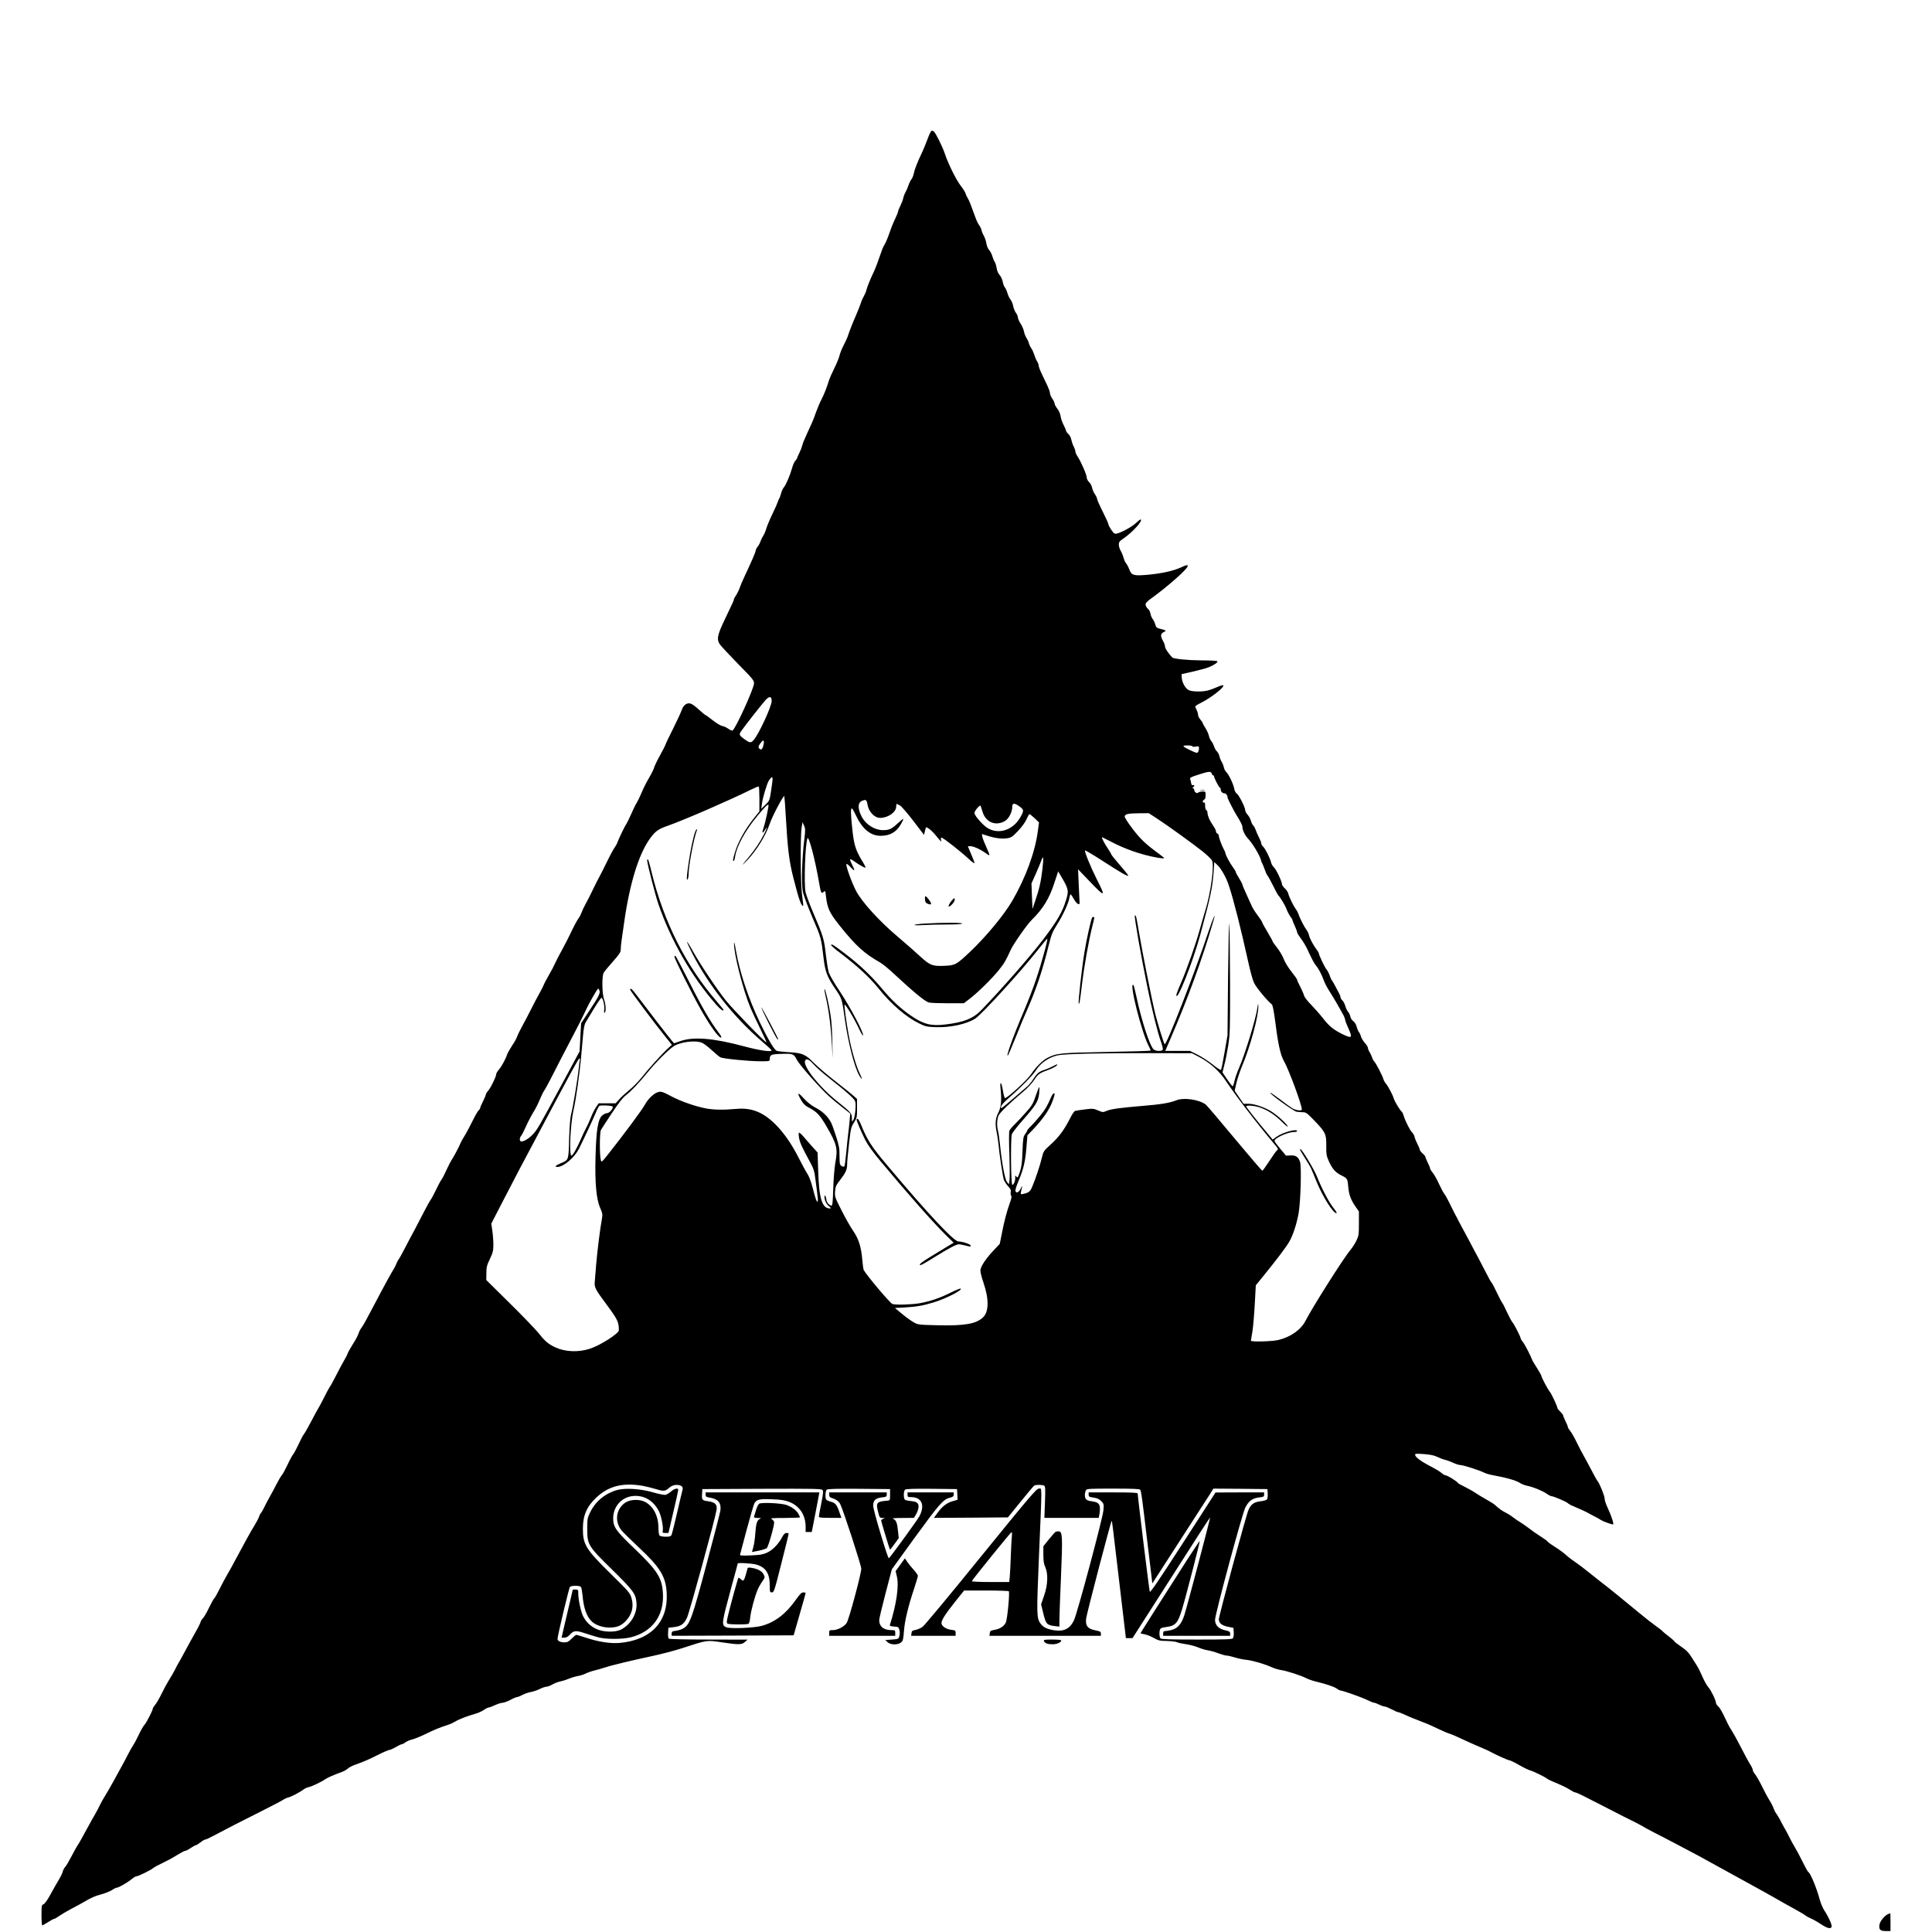 <?xml version="1.0" standalone="no"?>
<!DOCTYPE svg PUBLIC "-//W3C//DTD SVG 20010904//EN"
 "http://www.w3.org/TR/2001/REC-SVG-20010904/DTD/svg10.dtd">
<svg version="1.0" xmlns="http://www.w3.org/2000/svg"
 width="2048pt" height="2048pt" viewBox="0 0 2048 2048"
 preserveAspectRatio="xMidYMid meet">

<g transform="translate(0,2048) scale(0.1,-0.1)"
fill="#000000" stroke="none">
<path d="M9874 19093 c-6 -2 -26 -43 -43 -91 -18 -48 -45 -114 -61 -147 -46
-96 -77 -177 -84 -216 -4 -21 -15 -48 -25 -60 -10 -13 -24 -42 -31 -64 -7 -22
-20 -53 -30 -70 -10 -16 -21 -46 -25 -65 -4 -19 -18 -56 -31 -82 -13 -26 -24
-53 -24 -60 0 -7 -13 -40 -29 -73 -16 -33 -34 -76 -41 -95 -7 -19 -23 -63 -35
-97 -12 -34 -30 -73 -39 -88 -10 -14 -24 -45 -31 -68 -33 -97 -64 -180 -83
-220 -33 -67 -70 -159 -78 -192 -3 -16 -15 -44 -25 -61 -11 -18 -26 -51 -33
-75 -8 -24 -31 -82 -51 -129 -33 -74 -71 -171 -92 -235 -4 -11 -22 -49 -40
-85 -19 -36 -38 -85 -44 -109 -5 -24 -30 -85 -55 -135 -25 -50 -52 -111 -59
-136 -17 -59 -57 -159 -75 -190 -15 -26 -49 -108 -80 -195 -9 -27 -40 -97 -68
-155 -27 -58 -53 -120 -57 -139 -4 -18 -18 -55 -31 -81 -13 -26 -24 -51 -24
-56 0 -4 -9 -17 -19 -28 -11 -12 -26 -46 -34 -76 -21 -76 -66 -181 -87 -205
-10 -11 -24 -40 -30 -65 -7 -25 -15 -49 -20 -55 -4 -5 -11 -21 -15 -35 -4 -14
-29 -71 -57 -128 -27 -56 -56 -126 -65 -155 -8 -29 -23 -63 -33 -77 -9 -14
-22 -40 -28 -58 -6 -18 -20 -45 -32 -59 -11 -14 -20 -32 -20 -41 0 -15 -39
-105 -115 -267 -23 -49 -48 -107 -55 -129 -7 -21 -23 -54 -36 -74 -13 -19 -24
-39 -24 -45 0 -11 -9 -30 -101 -222 -77 -161 -85 -208 -43 -262 16 -21 103
-114 194 -207 150 -152 165 -171 163 -201 -4 -61 -199 -487 -228 -499 -7 -2
-27 6 -45 19 -17 13 -46 26 -63 29 -18 3 -64 31 -102 61 -38 30 -72 55 -76 55
-4 0 -34 25 -67 55 -32 30 -71 59 -86 65 -42 16 -82 -12 -101 -71 -9 -25 -49
-112 -89 -192 -41 -80 -77 -156 -81 -169 -4 -13 -31 -66 -60 -118 -29 -52 -55
-107 -59 -121 -3 -15 -21 -53 -39 -85 -52 -91 -64 -113 -99 -194 -17 -41 -40
-87 -49 -101 -10 -14 -36 -68 -59 -120 -23 -52 -46 -99 -51 -105 -13 -15 -84
-163 -94 -194 -4 -14 -18 -38 -30 -55 -12 -16 -50 -86 -83 -155 -34 -69 -70
-141 -81 -160 -11 -19 -41 -78 -66 -130 -24 -52 -59 -120 -76 -150 -17 -30
-37 -73 -45 -95 -8 -21 -20 -46 -28 -55 -14 -16 -63 -108 -96 -180 -11 -25
-47 -94 -80 -155 -33 -60 -67 -126 -75 -145 -9 -19 -21 -44 -27 -55 -11 -19
-33 -58 -72 -130 -9 -16 -23 -46 -31 -65 -9 -19 -29 -57 -45 -85 -15 -27 -50
-93 -76 -145 -26 -52 -68 -133 -94 -180 -26 -47 -52 -100 -58 -118 -6 -19 -31
-64 -56 -100 -24 -37 -47 -78 -51 -92 -14 -45 -57 -124 -86 -158 -16 -18 -29
-40 -29 -50 0 -25 -56 -140 -85 -174 -14 -16 -25 -35 -25 -41 0 -7 -14 -39
-30 -72 -17 -33 -30 -65 -30 -71 0 -6 -8 -18 -17 -25 -9 -8 -38 -59 -65 -114
-27 -55 -64 -125 -83 -155 -19 -30 -38 -64 -42 -75 -9 -28 -83 -167 -98 -185
-6 -8 -29 -53 -51 -100 -21 -47 -46 -96 -57 -109 -10 -14 -36 -63 -58 -110
-23 -47 -47 -93 -55 -101 -7 -9 -36 -61 -64 -115 -28 -55 -75 -145 -104 -200
-30 -55 -78 -145 -106 -200 -29 -55 -57 -107 -64 -115 -7 -8 -19 -31 -26 -50
-7 -19 -19 -42 -25 -50 -11 -14 -121 -214 -194 -355 -101 -192 -131 -247 -150
-271 -11 -14 -25 -41 -30 -59 -5 -18 -31 -68 -59 -111 -27 -44 -53 -89 -57
-102 -3 -12 -22 -48 -41 -80 -18 -31 -55 -100 -81 -152 -27 -52 -57 -109 -69
-125 -11 -17 -38 -66 -59 -110 -22 -44 -47 -91 -56 -105 -9 -14 -45 -79 -79
-145 -34 -66 -70 -129 -80 -140 -9 -11 -34 -58 -55 -105 -22 -47 -47 -94 -56
-105 -10 -11 -37 -60 -60 -110 -23 -49 -50 -99 -60 -110 -10 -11 -36 -56 -59
-100 -22 -44 -56 -107 -75 -140 -19 -33 -43 -80 -55 -105 -12 -25 -27 -52 -35
-60 -7 -8 -16 -26 -20 -40 -4 -14 -24 -52 -44 -85 -39 -62 -118 -206 -207
-373 -28 -54 -67 -124 -87 -157 -19 -33 -56 -101 -81 -152 -25 -50 -50 -94
-56 -98 -5 -3 -30 -48 -55 -99 -24 -51 -53 -100 -64 -110 -10 -10 -22 -28 -25
-41 -5 -20 -38 -82 -107 -203 -8 -15 -33 -60 -55 -101 -21 -40 -51 -94 -66
-120 -15 -25 -36 -64 -46 -86 -11 -22 -38 -69 -61 -105 -22 -36 -58 -102 -80
-148 -22 -46 -52 -97 -66 -113 -14 -17 -25 -35 -25 -40 0 -19 -70 -156 -88
-172 -10 -10 -36 -54 -58 -100 -21 -45 -49 -98 -62 -117 -13 -19 -39 -66 -59
-105 -19 -38 -49 -95 -67 -126 -17 -31 -55 -100 -85 -155 -30 -54 -70 -124
-89 -154 -19 -30 -43 -73 -53 -95 -10 -22 -33 -65 -50 -95 -18 -30 -44 -77
-59 -105 -84 -155 -120 -218 -129 -229 -5 -6 -33 -56 -61 -110 -28 -54 -59
-107 -70 -118 -10 -11 -22 -33 -25 -49 -4 -16 -23 -55 -43 -88 -20 -33 -59
-102 -87 -153 -30 -56 -59 -97 -72 -103 -22 -9 -23 -15 -23 -117 0 -60 4 -108
8 -108 4 0 32 16 62 35 30 19 59 35 66 35 6 0 30 14 53 31 23 16 79 49 124 73
45 23 100 53 122 66 98 57 125 69 198 89 43 12 95 33 115 46 20 14 43 25 51
25 19 0 119 58 159 92 18 15 39 28 47 28 20 0 154 66 180 88 11 10 54 33 95
52 41 19 109 55 151 82 42 26 83 48 91 48 8 0 35 13 59 30 24 16 49 30 55 30
6 0 28 14 49 30 21 17 44 30 51 30 8 0 49 19 91 42 126 67 304 159 513 263
107 54 207 106 221 116 14 10 38 21 55 25 31 7 124 56 162 85 13 10 37 21 55
25 34 7 134 55 178 85 24 17 82 42 174 76 22 8 50 24 62 35 12 12 44 29 70 38
120 44 144 55 246 106 60 30 116 54 125 54 9 0 40 14 67 30 28 16 56 30 63 30
7 0 25 9 41 21 15 11 47 25 71 30 24 6 89 32 144 59 97 47 141 65 235 96 24 7
59 24 79 36 36 23 122 56 216 83 26 7 65 25 85 39 20 14 44 26 52 26 7 0 38
11 67 25 30 14 66 25 80 25 15 1 52 14 82 30 30 17 62 30 70 30 8 0 35 11 60
24 25 13 64 26 88 30 24 4 66 18 92 31 27 14 60 25 72 25 13 0 41 11 64 24 23
13 59 27 80 31 21 4 64 17 94 30 30 12 75 25 99 29 23 4 59 15 80 26 20 10 63
25 96 33 33 8 80 22 105 30 25 9 74 22 110 31 36 9 83 20 105 26 80 19 182 42
270 61 110 23 255 61 338 88 266 87 257 86 422 61 180 -26 207 -26 242 5 l28
24 -410 1 c-225 0 -416 4 -423 9 -9 5 -12 25 -10 62 l3 54 60 7 c75 10 103 30
137 98 25 51 299 1049 314 1146 8 54 -15 79 -83 89 -70 9 -75 14 -71 76 l3 54
631 3 c542 2 633 0 643 -12 10 -12 7 -42 -13 -142 -14 -70 -26 -133 -26 -141
0 -10 26 -13 119 -13 l120 0 -20 57 c-28 82 -43 101 -91 114 -24 6 -46 16 -50
23 -13 19 -9 93 6 105 9 8 108 11 342 9 l329 -3 0 -60 c0 -59 0 -60 -30 -63
-112 -9 -121 -20 -98 -115 16 -64 18 -67 47 -68 29 0 29 -1 9 -9 -13 -5 -23
-13 -23 -17 0 -9 90 -307 94 -310 1 -2 23 25 48 60 l45 62 -8 76 c-8 86 -20
116 -52 129 -15 6 19 9 100 9 l121 1 20 33 c11 17 23 48 27 67 9 52 -10 72
-76 78 -30 2 -60 9 -66 14 -17 14 -16 93 1 107 9 8 92 11 282 9 l269 -3 3 -57
3 -56 -55 -16 c-63 -19 -109 -55 -161 -127 l-35 -49 392 2 392 3 134 165 c73
91 139 168 145 172 17 11 89 10 106 -1 12 -8 13 -39 8 -175 l-6 -166 288 0
288 0 7 37 c16 103 2 128 -82 139 -57 7 -72 22 -72 69 0 14 5 35 10 46 10 18
24 19 289 19 211 0 281 -3 288 -12 10 -13 21 -94 68 -493 14 -115 33 -275 43
-355 l17 -145 284 440 c157 242 302 468 324 502 l39 63 287 -2 286 -3 3 -48
c2 -27 -2 -54 -7 -61 -6 -7 -33 -16 -61 -19 -77 -9 -108 -30 -136 -94 -26 -59
-314 -1122 -314 -1159 0 -39 32 -65 95 -78 l60 -12 3 -48 c2 -26 -2 -54 -9
-62 -9 -12 -74 -14 -383 -14 -276 0 -375 3 -384 12 -16 16 -15 93 1 105 6 6
33 13 60 16 99 13 124 42 170 197 36 117 189 711 185 715 -2 2 -61 -87 -133
-198 -274 -428 -495 -775 -495 -780 0 -2 19 -7 42 -11 23 -4 67 -21 97 -38 48
-28 64 -32 141 -33 48 -2 95 -7 106 -13 11 -6 53 -15 95 -21 41 -6 99 -21 129
-34 30 -13 77 -27 103 -31 27 -4 77 -18 113 -32 35 -13 75 -24 88 -24 13 0 51
-9 84 -19 34 -11 90 -23 124 -26 67 -7 191 -43 273 -80 28 -13 72 -25 99 -29
53 -7 211 -58 266 -87 19 -10 62 -25 95 -33 115 -28 195 -55 224 -75 16 -12
34 -21 40 -21 23 0 229 -73 285 -101 33 -16 65 -29 73 -29 8 0 31 -9 53 -20
22 -11 48 -20 58 -20 11 0 44 -14 75 -30 31 -17 62 -30 69 -30 6 0 30 -9 52
-19 53 -25 161 -69 211 -87 22 -8 58 -23 80 -33 116 -55 172 -80 195 -87 24
-6 94 -37 205 -89 28 -13 84 -38 125 -55 73 -31 84 -36 125 -58 60 -32 172
-82 186 -82 8 0 54 -22 102 -50 47 -27 99 -52 114 -56 33 -8 161 -70 183 -89
8 -7 54 -29 103 -48 48 -20 108 -49 134 -66 26 -17 52 -31 59 -31 8 0 44 -15
81 -34 75 -38 381 -194 428 -219 17 -8 68 -34 115 -57 47 -24 90 -47 96 -51 6
-5 57 -33 113 -62 56 -28 150 -77 209 -108 59 -31 148 -78 197 -104 50 -26
115 -61 146 -79 196 -108 352 -194 404 -222 68 -36 362 -200 415 -232 19 -11
78 -44 130 -72 52 -29 102 -58 110 -66 9 -7 34 -21 55 -30 22 -9 70 -36 106
-60 69 -45 105 -55 115 -29 7 17 -34 109 -76 171 -17 25 -39 78 -50 117 -33
124 -97 278 -121 293 -6 3 -32 50 -58 103 -26 53 -62 121 -80 151 -19 30 -44
78 -58 105 -13 28 -37 73 -53 100 -16 28 -38 68 -49 91 -11 22 -29 51 -39 65
-11 13 -24 40 -31 59 -6 19 -27 60 -46 90 -19 30 -55 98 -80 150 -26 52 -58
107 -71 123 -13 16 -24 36 -24 44 0 9 -10 32 -22 51 -27 44 -51 87 -118 217
-28 55 -64 120 -80 145 -17 25 -37 61 -46 80 -57 122 -78 161 -100 181 -13 12
-24 29 -24 37 0 27 -53 137 -81 167 -15 17 -43 66 -62 110 -19 45 -45 97 -58
117 -13 19 -41 63 -61 96 -28 45 -54 71 -107 107 -39 26 -71 51 -71 55 0 4
-26 27 -57 51 -32 24 -62 49 -68 56 -5 7 -37 32 -71 56 -33 23 -115 87 -181
142 -155 129 -330 271 -417 337 -37 29 -99 78 -136 108 -37 30 -92 71 -120 90
-29 19 -74 53 -99 76 -25 23 -77 61 -116 85 -38 24 -74 49 -78 56 -4 7 -33 29
-65 49 -79 51 -82 54 -143 100 -30 22 -67 48 -84 58 -16 9 -50 32 -75 51 -25
20 -61 42 -80 51 -34 16 -73 44 -115 83 -11 10 -50 34 -86 54 -36 20 -89 52
-118 71 -29 20 -81 49 -116 66 -36 17 -67 35 -70 40 -10 17 -111 80 -128 80
-8 0 -28 11 -44 24 -26 22 -45 33 -157 93 -69 37 -121 78 -124 97 -4 18 2 18
94 12 71 -6 110 -14 143 -31 25 -12 61 -26 80 -30 19 -4 57 -18 85 -31 28 -13
62 -24 76 -24 30 0 202 -55 251 -80 19 -10 64 -23 100 -29 127 -22 240 -54
276 -78 19 -13 56 -28 82 -33 62 -12 157 -51 205 -83 21 -15 45 -27 52 -27 21
0 153 -56 172 -73 10 -9 36 -24 57 -32 58 -24 148 -65 165 -76 8 -5 35 -20 60
-32 25 -12 57 -30 71 -40 19 -13 109 -46 127 -47 14 -1 -14 88 -62 190 -14 30
-26 68 -26 83 0 30 -53 161 -75 187 -7 8 -38 62 -67 120 -30 58 -67 125 -81
150 -15 25 -47 87 -72 138 -24 51 -56 107 -70 123 -14 17 -25 36 -25 42 0 7
-11 35 -25 62 -13 28 -25 55 -25 61 0 5 -13 23 -30 39 -16 16 -30 33 -30 38 0
17 -63 152 -80 172 -20 23 -90 153 -90 169 -1 6 -21 43 -45 81 -25 39 -48 77
-51 85 -24 61 -81 170 -100 193 -13 16 -24 33 -24 39 0 16 -68 150 -88 172
-10 12 -35 59 -57 106 -21 47 -44 92 -51 100 -7 9 -34 59 -59 113 -25 53 -50
99 -54 102 -5 2 -32 51 -60 107 -29 57 -67 130 -85 163 -18 33 -57 105 -85
160 -29 55 -68 127 -86 160 -18 33 -36 67 -40 75 -3 8 -15 31 -26 50 -10 19
-38 73 -60 120 -23 47 -49 94 -59 105 -9 11 -34 58 -56 105 -21 47 -51 100
-66 118 -15 18 -28 38 -28 45 0 7 -11 35 -25 62 -13 28 -25 55 -25 61 0 6 -13
23 -30 37 -16 15 -30 33 -30 41 0 7 -11 33 -24 58 -13 25 -27 58 -30 75 -4 17
-16 39 -27 49 -21 19 -71 117 -89 176 -6 21 -16 40 -21 44 -16 10 -78 113 -85
141 -8 32 -59 129 -84 158 -10 11 -21 31 -25 45 -10 37 -75 162 -95 185 -10
11 -21 31 -25 45 -4 14 -16 39 -26 56 -11 17 -19 39 -19 48 0 9 -15 33 -34 53
-18 21 -36 52 -40 68 -4 17 -14 37 -21 45 -7 8 -18 34 -24 58 -7 25 -22 48
-36 58 -13 8 -27 30 -30 47 -4 18 -15 41 -25 52 -10 11 -23 38 -29 61 -6 22
-20 49 -31 59 -11 10 -20 25 -20 34 0 9 -7 27 -15 41 -8 14 -25 46 -38 72 -13
26 -29 53 -35 61 -7 8 -19 33 -27 58 -9 24 -24 53 -34 64 -17 18 -81 153 -81
171 0 4 -10 21 -23 38 -38 51 -74 119 -81 153 -4 18 -16 44 -28 58 -22 29 -72
127 -83 165 -5 14 -18 39 -30 55 -26 36 -71 129 -80 167 -4 14 -20 38 -36 52
-16 14 -29 33 -29 42 0 28 -62 159 -85 179 -13 11 -26 34 -30 50 -10 46 -62
149 -85 170 -11 10 -20 26 -20 35 0 9 -11 37 -23 61 -13 24 -29 61 -36 81 -7
20 -19 42 -26 48 -8 7 -19 29 -25 50 -5 20 -21 49 -35 64 -14 15 -25 36 -25
47 0 31 -67 163 -89 176 -11 7 -23 29 -27 50 -8 49 -58 154 -83 177 -11 10
-23 32 -27 50 -3 17 -14 45 -24 61 -10 17 -21 44 -24 61 -4 18 -16 40 -26 49
-11 10 -24 34 -31 54 -6 20 -19 45 -29 56 -10 11 -21 36 -25 55 -4 19 -20 56
-36 81 -16 25 -29 49 -29 53 0 5 -11 21 -25 38 -14 16 -25 39 -25 51 0 12 -7
35 -15 51 -8 15 -15 32 -15 37 0 5 28 23 63 40 109 55 252 168 234 185 -4 4
-33 -5 -64 -19 -32 -14 -76 -30 -98 -36 -59 -16 -171 -14 -205 4 -35 18 -70
81 -73 132 l-2 37 120 27 c66 15 140 35 165 45 57 22 102 53 95 65 -4 5 -81 9
-173 9 -142 1 -292 16 -306 31 -42 45 -76 96 -76 114 0 13 -9 39 -19 57 -31
53 -31 80 2 96 35 17 32 20 -29 35 -42 11 -49 16 -57 46 -5 19 -17 45 -27 58
-10 12 -21 38 -24 57 -4 19 -13 40 -22 47 -23 19 -35 46 -28 63 3 9 29 33 58
53 178 129 386 313 386 342 0 16 -12 14 -72 -14 -82 -37 -199 -63 -346 -77
-157 -14 -177 -8 -202 59 -8 22 -23 49 -32 60 -9 10 -21 37 -28 61 -6 24 -20
58 -31 75 -10 18 -19 46 -19 64 0 27 7 37 48 64 97 67 208 188 184 203 -4 2
-25 -14 -47 -35 -39 -39 -152 -102 -206 -115 -23 -5 -31 0 -58 39 -17 25 -31
52 -31 59 0 8 -27 68 -60 134 -33 65 -60 126 -60 135 0 9 -11 32 -24 51 -13
19 -26 50 -30 70 -3 19 -17 45 -31 58 -14 13 -25 34 -25 48 0 29 -61 169 -95
220 -14 20 -25 45 -25 55 0 10 -8 34 -19 55 -10 20 -21 53 -25 73 -3 20 -17
46 -31 59 -14 13 -25 29 -25 35 0 7 -11 33 -25 60 -14 26 -28 67 -32 92 -3 26
-17 58 -34 80 -16 20 -29 44 -29 53 0 9 -11 34 -25 54 -14 20 -25 47 -25 59 0
12 -11 44 -24 72 -13 27 -40 84 -60 126 -20 41 -36 84 -36 95 0 11 -7 29 -15
42 -9 12 -22 42 -29 66 -8 25 -22 57 -33 73 -11 15 -23 41 -27 57 -4 17 -16
41 -26 56 -10 14 -21 44 -25 65 -4 22 -20 60 -36 84 -16 25 -29 54 -29 66 0
12 -9 34 -20 48 -11 14 -24 46 -29 70 -4 25 -18 57 -29 72 -12 15 -27 46 -33
69 -6 22 -18 49 -26 58 -9 10 -19 37 -24 62 -4 24 -19 56 -32 70 -15 16 -28
45 -32 73 -4 26 -13 56 -21 68 -8 11 -19 38 -25 60 -6 22 -21 51 -34 65 -13
14 -25 44 -29 70 -4 25 -15 59 -25 76 -10 17 -22 45 -26 62 -3 17 -15 42 -26
56 -11 14 -28 49 -38 78 -46 128 -68 185 -83 208 -9 14 -19 36 -23 50 -4 14
-27 50 -51 81 -49 64 -131 229 -168 339 -26 78 -97 220 -118 237 -7 6 -18 8
-24 6z m-1694 -6044 c0 -57 -139 -358 -193 -416 -28 -31 -41 -29 -98 13 -54
39 -57 48 -32 84 35 52 228 297 261 332 40 42 62 37 62 -13z m-85 -456 c-9
-50 -23 -67 -41 -52 -19 15 -18 26 7 60 29 41 43 37 34 -8z m4545 -24 c0 -6
15 -7 35 -3 31 5 35 4 35 -14 0 -29 -10 -52 -24 -52 -17 0 -133 56 -140 68 -4
7 11 11 44 10 27 0 50 -4 50 -9z m205 -289 c3 -11 11 -20 16 -20 5 0 9 -5 9
-11 0 -17 53 -119 62 -119 4 0 8 -8 8 -18 0 -23 19 -42 41 -42 16 0 34 -26 31
-42 -2 -9 69 -147 98 -193 33 -52 60 -104 60 -117 0 -40 26 -92 65 -134 45
-48 120 -173 132 -222 3 -15 9 -29 12 -32 3 -3 14 -30 25 -60 10 -30 24 -62
31 -70 8 -8 35 -58 61 -110 26 -52 50 -97 53 -100 20 -17 73 -104 89 -148 11
-28 29 -63 41 -78 11 -15 21 -30 21 -35 0 -5 11 -33 25 -63 14 -30 25 -61 25
-68 0 -8 19 -38 41 -68 23 -30 55 -84 71 -120 43 -93 68 -142 88 -165 28 -33
61 -97 81 -153 10 -29 38 -83 62 -120 39 -60 99 -163 149 -255 9 -18 17 -40
18 -49 0 -9 14 -46 30 -81 48 -104 42 -117 -39 -79 -110 52 -156 88 -221 171
-36 46 -95 113 -132 151 -37 37 -70 80 -74 96 -4 16 -22 58 -40 93 -19 35 -34
69 -34 75 0 6 -27 45 -60 86 -35 44 -69 100 -82 134 -12 33 -44 87 -70 119
-26 33 -48 64 -48 69 0 5 -25 50 -55 100 -30 50 -55 95 -55 101 0 5 -21 37
-46 71 -26 33 -53 77 -62 96 -8 19 -34 77 -58 128 -24 51 -44 99 -44 106 0 6
-16 36 -35 66 -19 30 -35 60 -35 66 0 6 -15 31 -33 55 -31 41 -77 129 -77 146
0 5 -7 22 -16 38 -23 42 -54 126 -54 146 0 9 -7 19 -15 23 -8 3 -15 13 -15 22
0 9 -8 28 -17 42 -36 54 -44 68 -58 99 -8 18 -15 43 -15 57 0 13 -6 26 -12 28
-7 3 -13 22 -13 45 0 29 -3 39 -12 36 -7 -3 -13 2 -13 10 0 8 7 17 15 21 10 3
15 19 15 46 0 39 -1 40 -33 40 -18 0 -38 -5 -45 -12 -13 -13 -42 5 -42 27 0 8
-6 16 -12 19 -10 5 -10 7 0 12 17 8 15 27 -2 21 -9 -4 -15 3 -19 21 -2 15 -7
34 -11 44 -6 13 8 21 86 46 114 37 135 38 143 12z m-4655 -57 c0 -10 -7 -66
-16 -125 -16 -104 -17 -107 -60 -149 l-44 -43 6 49 c10 73 52 214 75 252 23
36 39 43 39 16z m-140 -214 l0 -130 -54 -67 c-98 -123 -168 -248 -205 -366
-22 -73 -26 -100 -12 -92 4 3 11 25 14 48 15 106 109 277 235 428 84 101 109
126 118 118 6 -6 -32 -186 -53 -246 -18 -55 -12 -63 16 -20 30 48 26 27 -10
-45 -40 -79 -98 -166 -162 -242 -79 -94 -85 -105 -17 -35 100 105 196 260 239
386 27 82 149 312 155 294 2 -8 10 -107 16 -220 19 -335 35 -470 80 -645 58
-231 87 -312 105 -294 1 2 -4 49 -12 104 -17 112 -21 628 -5 725 l9 55 16 -37
c15 -33 15 -46 2 -155 -22 -171 -31 -453 -16 -536 7 -43 45 -145 102 -280 93
-216 94 -219 119 -432 17 -144 38 -200 119 -319 77 -114 76 -110 106 -326 35
-250 102 -514 155 -603 34 -58 34 -38 0 32 -35 70 -90 263 -114 401 -27 150
-47 301 -44 319 4 19 101 -141 157 -261 22 -46 40 -74 40 -62 2 38 -138 301
-244 461 -60 89 -112 179 -120 206 -8 27 -22 113 -31 190 -18 162 -28 196
-131 436 -41 96 -78 197 -84 224 -18 97 -4 505 20 570 13 35 80 -218 121 -456
22 -126 26 -134 50 -112 18 16 19 14 25 -42 15 -132 37 -179 149 -319 169
-211 257 -291 426 -387 25 -14 95 -71 155 -128 205 -190 324 -288 363 -296 21
-5 112 -8 203 -8 l166 0 56 43 c86 64 241 217 312 305 62 77 75 100 129 218
30 65 173 269 222 317 119 116 188 228 242 397 l39 118 20 -34 c93 -156 95
-167 62 -275 -39 -125 -94 -219 -242 -414 -141 -184 -433 -517 -653 -746 -88
-91 -187 -131 -383 -154 -150 -19 -233 3 -364 93 -112 77 -207 166 -312 292
-113 135 -232 248 -387 366 -121 92 -148 109 -148 90 0 -5 44 -44 98 -84 184
-140 312 -259 411 -382 126 -158 289 -298 421 -362 68 -34 85 -38 174 -41 156
-7 335 32 426 92 71 47 484 500 663 728 51 64 95 117 98 117 11 2 -59 -256
-116 -424 -29 -88 -88 -241 -130 -340 -113 -264 -198 -499 -170 -473 3 3 42
93 85 200 42 106 96 236 120 288 93 210 162 416 225 673 31 123 41 148 90 226
63 99 122 227 131 284 4 20 9 37 13 37 3 0 20 -24 36 -53 30 -51 61 -69 59
-34 -1 10 -5 93 -9 185 l-7 167 122 -127 c166 -174 175 -172 76 22 -65 129
-133 296 -124 305 3 3 89 -48 191 -114 198 -128 267 -167 267 -152 0 5 -40 55
-90 112 -49 57 -90 107 -90 112 0 4 -17 34 -38 65 -33 49 -62 104 -62 117 0 2
42 -18 93 -45 113 -60 242 -110 367 -143 98 -26 200 -43 200 -33 0 3 -26 24
-57 47 -137 100 -194 154 -278 264 -51 67 -85 121 -83 131 4 25 37 32 154 33
l101 1 79 -51 c122 -79 399 -280 494 -356 47 -38 91 -81 98 -95 25 -52 -12
-335 -68 -518 -16 -52 -45 -153 -65 -224 -45 -159 -129 -398 -195 -553 -28
-63 -50 -122 -50 -129 0 -92 177 353 253 636 114 421 130 500 143 683 l6 89
25 -24 c47 -42 100 -135 131 -230 51 -154 128 -461 208 -823 19 -87 45 -179
57 -203 26 -54 141 -191 188 -228 10 -7 22 -68 38 -190 29 -232 54 -345 90
-409 54 -95 191 -466 191 -516 0 -17 -65 -9 -100 12 -19 12 -79 55 -133 97
-54 41 -100 72 -103 69 -10 -9 247 -195 278 -201 17 -3 47 -6 68 -6 34 0 45
-8 127 -93 115 -121 123 -138 122 -263 -1 -87 2 -106 25 -158 39 -87 70 -123
136 -156 64 -32 65 -35 73 -130 7 -74 27 -129 73 -196 l39 -56 0 -127 c0 -115
-2 -131 -26 -181 -14 -30 -43 -75 -64 -100 -72 -85 -402 -606 -475 -749 -49
-97 -159 -175 -292 -206 -65 -15 -288 -21 -288 -7 1 4 7 48 16 97 8 50 19 180
25 290 l11 200 77 95 c152 187 249 316 279 370 40 71 76 182 97 295 22 116 33
497 16 548 -18 54 -44 72 -101 69 l-48 -2 -61 73 c-33 39 -61 77 -61 83 0 30
140 94 205 94 19 0 35 5 35 10 0 29 -154 -14 -218 -60 l-41 -30 -69 83 c-112
134 -212 261 -212 269 0 15 91 8 147 -12 83 -29 156 -77 229 -149 35 -35 64
-59 64 -52 0 20 -112 122 -176 161 -77 46 -177 79 -240 80 l-52 0 -47 69 -47
69 17 76 c9 42 36 124 60 182 89 210 177 537 174 640 -1 33 -3 30 -10 -19 -17
-119 -133 -497 -195 -638 -19 -43 -39 -101 -46 -130 -6 -30 -15 -58 -19 -63
-4 -4 -30 27 -58 69 l-52 77 20 82 c12 44 30 137 41 206 18 115 20 168 19 655
-1 292 -4 573 -8 625 -4 53 -9 -183 -13 -540 l-6 -635 -31 -179 c-17 -99 -34
-183 -38 -187 -5 -4 -44 21 -88 57 -44 35 -116 82 -160 104 l-80 40 -132 0
-131 0 55 128 c182 421 339 850 451 1235 38 129 7 65 -47 -96 -142 -429 -448
-1214 -465 -1196 -10 10 -76 224 -100 322 -35 143 -138 660 -171 857 -30 179
-34 195 -45 184 -9 -9 66 -432 135 -769 49 -238 107 -473 140 -563 15 -41 24
-80 21 -88 -7 -20 -75 -18 -97 2 -41 37 -130 309 -184 566 -13 60 -26 112 -29
115 -56 56 89 -519 165 -653 11 -20 18 -39 15 -41 -2 -3 -213 -9 -467 -14
-493 -9 -528 -13 -627 -63 -49 -25 -125 -100 -167 -166 -40 -62 -254 -260
-282 -260 -5 0 -15 36 -22 80 -16 98 -35 108 -24 13 13 -116 5 -192 -27 -253
-28 -54 -33 -116 -16 -195 8 -38 17 -101 21 -140 8 -94 44 -333 56 -370 5 -16
25 -47 44 -68 27 -30 34 -44 29 -63 -3 -13 -1 -30 4 -37 8 -9 4 -32 -14 -81
-32 -90 -58 -186 -84 -321 l-22 -110 -64 -68 c-76 -80 -131 -160 -140 -203 -4
-21 5 -63 31 -140 60 -176 58 -308 -4 -368 -72 -69 -196 -91 -480 -84 -208 5
-210 5 -260 34 -28 16 -83 56 -122 89 l-72 60 110 6 c124 8 193 20 308 56 127
40 292 124 280 143 -3 5 -49 -13 -103 -40 -119 -60 -220 -94 -336 -115 -89
-15 -258 -19 -287 -7 -27 12 -264 293 -303 359 -4 7 -11 59 -16 115 -12 134
-38 217 -99 305 -27 39 -81 135 -121 214 -69 136 -72 144 -68 200 4 50 10 65
50 116 62 80 78 114 78 170 0 26 9 125 20 219 18 160 21 175 52 224 32 51 33
58 33 152 l0 99 -36 32 c-19 18 -105 86 -189 152 -85 66 -186 152 -225 191
-96 98 -127 112 -267 120 -62 4 -122 10 -134 15 -26 9 -92 121 -178 299 -123
257 -214 530 -255 765 -10 61 -19 97 -20 80 -4 -110 95 -498 175 -690 21 -48
68 -149 105 -224 37 -75 65 -138 64 -140 -9 -8 -357 352 -431 444 -99 125
-266 375 -346 517 -33 60 -63 107 -65 104 -3 -2 23 -58 56 -123 171 -335 438
-674 731 -926 58 -50 107 -94 108 -99 10 -23 -121 -5 -292 41 -319 86 -534
104 -671 56 l-70 -24 -23 27 c-28 32 -285 365 -367 475 -54 73 -75 91 -75 66
0 -11 260 -358 378 -504 l64 -80 -49 -45 c-61 -57 -202 -213 -276 -307 -31
-39 -90 -98 -130 -131 -41 -33 -89 -78 -107 -99 l-34 -38 -90 0 -90 0 -27 -40
c-15 -22 -40 -71 -55 -110 -15 -38 -37 -88 -50 -110 -12 -22 -39 -78 -59 -125
-37 -86 -84 -170 -97 -170 -27 0 -12 336 22 485 24 100 65 391 79 550 6 66 15
171 21 234 7 81 15 123 29 145 10 17 50 83 88 146 38 63 74 114 79 113 16 -3
35 -86 29 -126 -3 -25 -2 -36 5 -32 16 10 12 89 -7 142 -21 58 -24 245 -4 281
7 13 50 66 97 118 71 81 84 100 84 130 0 19 4 65 10 102 5 37 17 119 26 182
60 425 160 743 284 905 52 68 84 89 182 123 168 59 649 268 873 379 44 22 83
38 88 36 4 -2 7 -63 7 -134z m1145 -53 c12 -80 74 -146 135 -146 84 0 170 61
170 120 0 17 3 30 8 28 4 -2 19 -9 33 -17 14 -7 77 -80 140 -162 l114 -149 9
37 c5 21 10 39 11 41 9 11 62 -31 105 -84 55 -68 65 -76 55 -44 -4 13 -2 20 7
20 16 0 196 -141 286 -224 34 -32 62 -52 62 -45 0 8 -16 50 -35 94 -19 44 -35
81 -35 82 0 2 12 3 28 3 32 0 113 -37 161 -74 19 -14 37 -24 39 -21 3 3 -11
40 -31 82 -20 43 -39 92 -43 110 l-6 32 61 -19 c81 -26 150 -34 208 -26 43 7
55 15 115 78 40 42 76 92 90 124 13 30 27 54 31 54 5 0 29 -20 55 -44 l46 -44
-12 -90 c-30 -227 -130 -498 -272 -742 -88 -150 -273 -374 -441 -534 -150
-142 -162 -149 -273 -154 -132 -6 -157 4 -262 100 -49 46 -159 142 -244 214
-189 160 -370 359 -432 474 -47 88 -113 269 -106 291 2 6 23 -10 47 -36 45
-49 48 -39 10 37 -29 58 -23 63 30 25 55 -40 111 -70 117 -64 2 2 -17 40 -44
83 -63 106 -80 162 -97 324 -17 159 -19 220 -5 220 5 0 23 -30 40 -67 68 -148
156 -223 265 -223 99 0 167 39 215 123 16 28 27 53 25 56 -3 2 -29 -19 -59
-47 -64 -60 -89 -72 -157 -72 -85 0 -178 58 -221 136 -46 86 -48 151 -5 172
43 21 55 15 62 -32z m1614 -26 c47 -35 47 -43 5 -117 -86 -149 -264 -190 -379
-85 -60 54 -105 113 -105 135 0 21 55 86 64 76 2 -2 11 -29 20 -60 33 -117
142 -161 242 -100 38 23 74 94 74 144 0 47 21 49 79 7z m241 -664 c-15 -128
-32 -206 -73 -326 l-32 -95 -6 135 -5 135 47 105 c25 58 53 123 60 144 20 56
23 22 9 -98z m-4694 -1290 c7 -28 -13 -66 -123 -232 l-73 -111 -8 -149 -8
-149 -183 -340 c-256 -473 -261 -482 -308 -535 -42 -46 -95 -80 -127 -80 -20
0 -21 37 -2 59 8 9 31 54 52 101 21 47 56 114 77 148 22 35 53 95 68 134 16
38 37 82 47 96 11 15 39 68 65 117 67 132 175 341 256 495 39 74 87 169 106
210 20 41 43 89 52 105 57 104 88 155 95 155 4 0 10 -11 14 -24z m1090 -552
c19 -9 64 -44 102 -79 37 -34 77 -67 88 -73 29 -15 302 -42 425 -42 96 0 99 1
99 23 0 45 14 52 115 55 130 5 140 2 171 -61 27 -53 239 -294 341 -387 31 -28
94 -81 141 -117 l85 -67 -7 -80 c-4 -45 -11 -110 -16 -146 -4 -36 -14 -123
-20 -195 -7 -71 -15 -134 -19 -138 -11 -11 -38 2 -46 21 -4 9 -6 53 -6 98 1
66 -5 100 -35 195 -20 62 -44 130 -54 149 -33 64 -90 119 -161 156 -47 25 -88
57 -125 97 -57 64 -76 70 -48 15 32 -63 56 -89 105 -113 77 -40 113 -78 182
-198 109 -188 120 -233 92 -382 -9 -51 -19 -169 -22 -272 -5 -146 -8 -183 -19
-183 -22 0 -54 38 -54 63 0 12 -5 29 -10 37 -8 12 -10 11 -10 -7 0 -36 19 -77
48 -100 22 -19 24 -23 9 -23 -83 0 -115 106 -124 404 l-6 189 -51 56 c-28 31
-71 80 -95 109 -25 29 -48 49 -52 45 -4 -5 -3 -30 2 -58 9 -49 31 -98 119
-259 34 -62 44 -94 51 -155 5 -42 15 -118 22 -168 13 -92 7 -119 -14 -65 -6
15 -22 72 -36 127 -15 58 -37 117 -53 140 -15 22 -59 103 -98 180 -118 231
-264 399 -407 469 -77 37 -153 50 -255 41 -129 -12 -237 -10 -315 5 -113 21
-272 77 -373 131 -80 43 -99 50 -129 44 -45 -8 -112 -70 -148 -137 -27 -51
-227 -320 -384 -518 -74 -93 -75 -94 -82 -66 -14 52 -13 290 1 317 7 13 59 94
116 179 71 107 117 166 149 190 55 42 133 124 240 254 80 98 189 207 256 258
69 53 243 76 315 42z m5257 -144 c116 -59 220 -150 289 -254 118 -176 316
-434 521 -679 36 -42 39 -49 25 -60 -9 -6 -46 -58 -82 -114 -37 -57 -70 -103
-75 -103 -5 0 -136 153 -292 340 -155 187 -293 349 -306 360 -71 55 -236 79
-317 45 -63 -26 -165 -43 -366 -59 -235 -20 -323 -32 -372 -53 -35 -15 -40
-15 -88 6 -46 20 -57 21 -138 11 -48 -6 -95 -13 -105 -16 -10 -3 -34 -38 -53
-77 -60 -120 -121 -203 -204 -277 -76 -69 -79 -73 -96 -143 -18 -78 -70 -233
-103 -309 -21 -49 -35 -61 -90 -73 -38 -8 -36 -16 -16 75 3 14 -3 6 -14 -17
-20 -43 -47 -56 -57 -28 -3 8 10 52 29 97 55 128 75 211 87 358 l11 135 53 55
c115 120 183 220 216 315 23 66 24 75 10 75 -5 0 -17 -17 -26 -37 -48 -108
-62 -131 -115 -197 -31 -39 -76 -89 -98 -111 -23 -21 -41 -43 -41 -47 0 -5
-10 -23 -22 -39 -21 -28 -24 -46 -29 -182 -4 -121 -10 -166 -28 -220 -21 -62
-24 -66 -37 -50 -13 16 -14 15 -12 -12 2 -31 -16 -75 -31 -75 -15 0 -19 500
-5 537 7 17 57 82 111 143 143 163 169 204 178 285 4 37 5 69 2 71 -3 3 -19
-38 -37 -90 -28 -85 -39 -104 -105 -178 -40 -46 -94 -103 -120 -128 -26 -25
-51 -55 -55 -66 -5 -12 -5 -125 0 -250 4 -126 5 -249 1 -274 l-6 -45 -21 27
c-22 28 -53 194 -74 398 -6 58 -15 121 -20 140 -15 53 -12 128 6 166 16 33
126 139 269 259 39 32 87 85 108 117 41 62 58 74 151 107 53 19 102 49 93 58
-2 2 -24 -8 -48 -21 -24 -13 -62 -29 -84 -36 -60 -19 -81 -36 -121 -98 -20
-32 -51 -68 -68 -82 -17 -14 -84 -72 -149 -128 -65 -57 -121 -102 -124 -99
-14 15 16 52 100 125 103 89 236 225 263 268 51 83 133 141 231 166 65 16 434
25 978 24 l450 -1 68 -35z m-6557 -37 c-2 -10 -7 -45 -10 -78 -13 -128 -62
-424 -82 -497 -9 -34 -17 -127 -21 -258 -6 -232 -4 -226 -89 -261 -54 -23 -69
-39 -36 -39 66 0 180 97 229 192 50 100 143 299 173 370 17 43 37 81 43 85 16
10 129 5 140 -6 15 -15 -31 -71 -59 -71 -13 0 -37 -12 -53 -27 -43 -40 -61
-159 -68 -432 -8 -280 8 -449 48 -543 26 -59 28 -71 20 -115 -18 -94 -50 -349
-61 -483 -6 -74 -12 -157 -15 -184 -6 -64 3 -81 134 -257 109 -148 121 -174
121 -260 0 -35 -199 -162 -310 -197 -118 -38 -257 -33 -360 14 -76 35 -111 64
-176 147 -32 40 -170 184 -308 320 l-251 248 1 73 c0 62 5 84 37 150 32 68 37
88 37 152 0 40 -5 107 -11 148 l-11 75 115 223 c123 239 201 388 457 868 287
540 353 660 362 660 5 0 7 -8 4 -17z m2478 -45 c24 -28 94 -90 154 -137 194
-152 282 -231 288 -258 11 -41 -3 -170 -20 -195 -16 -22 -16 -21 -16 21 0 49
-9 60 -154 176 -192 153 -365 371 -342 430 11 29 45 15 90 -37z m-1809 -4469
c33 -6 95 -21 138 -34 86 -26 97 -25 145 17 53 46 153 31 138 -21 -3 -9 -28
-117 -57 -241 -28 -124 -56 -233 -61 -242 -7 -14 -21 -18 -61 -18 -29 0 -58 5
-65 12 -7 7 -12 40 -12 78 0 128 -52 230 -140 278 -60 32 -160 29 -212 -7 -98
-67 -116 -198 -40 -293 15 -19 96 -99 180 -178 229 -213 289 -311 299 -482 19
-309 -167 -506 -502 -534 -97 -8 -223 12 -355 56 -50 16 -95 30 -101 30 -5 0
-27 -18 -49 -40 -31 -32 -46 -40 -75 -40 -44 0 -75 15 -75 36 0 32 121 538
131 551 14 17 103 17 117 1 6 -7 13 -47 17 -88 12 -140 46 -232 102 -282 39
-36 115 -61 183 -61 76 0 121 17 168 64 70 70 93 154 67 246 -16 56 -25 67
-224 263 -262 258 -292 307 -292 475 0 139 40 233 139 327 131 125 282 164
497 127z"/>
<path d="M12728 12103 c12 -2 30 -2 40 0 9 3 -1 5 -23 4 -22 0 -30 -2 -17 -4z"/>
<path d="M7370 11665 c-20 -51 -52 -203 -70 -329 -22 -149 -25 -199 -10 -176
5 8 10 35 10 60 0 84 55 373 86 454 3 9 3 16 0 16 -4 0 -11 -11 -16 -25z"/>
<path d="M6860 11360 c0 -32 85 -364 118 -460 133 -389 355 -776 616 -1072 43
-49 76 -72 76 -53 0 3 -32 42 -71 88 -328 379 -564 847 -691 1369 -18 76 -36
138 -40 138 -5 0 -8 -4 -8 -10z"/>
<path d="M11577 10753 c-12 -21 -59 -228 -81 -365 -27 -157 -69 -538 -61 -546
8 -8 12 17 34 199 24 200 70 456 106 603 14 54 25 103 25 107 0 11 -17 12 -23
2z"/>
<path d="M7150 10336 c0 -20 192 -404 278 -556 104 -184 200 -315 218 -297 4
4 -11 30 -34 59 -80 105 -175 268 -308 533 -75 149 -140 272 -145 273 -5 2 -9
-3 -9 -12z"/>
<path d="M8751 9922 c39 -161 64 -380 73 -627 2 -55 2 -5 0 110 -2 126 -9 250
-19 310 -19 123 -54 273 -64 280 -5 2 0 -30 10 -73z"/>
<path d="M8070 9802 c0 -17 157 -329 170 -337 5 -3 10 -5 10 -3 -1 13 -179
350 -180 340z"/>
<path d="M9080 8612 c0 -15 51 -134 92 -216 27 -53 81 -129 166 -230 305 -365
549 -640 690 -780 l81 -79 -127 -77 c-212 -127 -257 -160 -221 -160 6 0 68 35
137 79 162 100 239 141 266 141 12 0 45 -7 74 -14 44 -12 52 -12 52 0 0 14
-87 44 -130 44 -48 0 -318 288 -749 800 -175 208 -215 269 -288 448 -12 28
-27 52 -32 52 -6 0 -11 -4 -11 -8z"/>
<path d="M13783 8287 c3 -7 27 -47 53 -88 27 -41 57 -92 66 -114 9 -22 35 -85
58 -140 66 -158 172 -325 206 -325 9 0 -2 20 -29 53 -48 59 -126 208 -177 336
-30 76 -160 291 -176 291 -3 0 -4 -6 -1 -13z"/>
<path d="M9805 10949 c2 -34 10 -44 43 -54 30 -9 29 9 -4 52 -31 41 -42 42
-39 2z"/>
<path d="M10093 10938 c-26 -29 -46 -68 -35 -68 18 0 62 50 62 70 0 25 -2 25
-27 -2z"/>
<path d="M9808 10690 c-59 -3 -111 -10 -115 -14 -4 -5 37 -6 92 -2 55 3 171 6
258 6 98 0 157 4 157 10 0 11 -212 11 -392 0z"/>
<path d="M6541 4685 c-125 -35 -227 -119 -283 -232 -31 -64 -33 -73 -33 -178
0 -170 8 -183 265 -435 224 -221 249 -254 257 -350 10 -110 -57 -228 -162
-283 -62 -33 -191 -30 -267 7 -61 29 -106 73 -137 134 -23 46 -51 174 -51 237
0 43 -1 45 -29 45 l-29 0 -32 -137 c-18 -76 -45 -191 -60 -255 l-27 -118 29 0
c21 0 39 10 62 35 40 42 59 44 163 10 42 -14 104 -33 138 -42 79 -21 248 -21
338 0 232 57 360 232 344 472 -10 161 -60 238 -301 469 -199 190 -226 229
-226 321 0 135 102 238 235 238 107 1 197 -59 250 -163 26 -51 50 -179 40
-212 -5 -15 -1 -18 27 -18 l34 0 52 223 c29 122 52 228 52 235 0 22 -42 13
-76 -18 -19 -16 -45 -32 -58 -36 -14 -3 -69 8 -132 26 -134 39 -295 49 -383
25z"/>
<path d="M10397 3978 c-322 -398 -601 -733 -619 -745 -18 -12 -51 -26 -73 -31
-34 -6 -41 -12 -43 -35 l-3 -27 235 0 236 0 0 29 c0 27 -3 29 -51 35 -53 7
-99 40 -99 71 0 31 41 96 140 220 l100 125 234 0 c129 0 237 -4 240 -8 11 -19
-16 -298 -32 -332 -20 -41 -63 -68 -124 -78 -37 -6 -43 -11 -46 -35 l-3 -27
590 0 591 0 0 23 c0 20 -8 25 -60 35 -81 17 -104 46 -97 122 4 46 261 1027
271 1038 4 3 5 0 89 -718 l62 -525 35 0 35 0 410 641 c225 353 411 641 413
639 4 -4 -246 -953 -274 -1038 -31 -94 -71 -139 -137 -156 -25 -6 -55 -11 -66
-11 -16 0 -21 -6 -21 -25 l0 -25 355 0 355 0 0 23 c0 21 -7 25 -55 36 -68 15
-105 54 -105 110 0 59 285 1115 320 1188 36 72 74 101 149 110 45 5 51 8 51
29 l0 24 -257 0 -258 -1 -345 -535 c-256 -396 -347 -530 -352 -517 -6 16 -128
1009 -128 1041 0 9 -59 12 -260 12 l-260 0 0 -24 c0 -21 6 -25 52 -31 38 -6
60 -15 81 -37 28 -28 29 -32 24 -96 -7 -85 -278 -1097 -313 -1169 -44 -90
-107 -121 -213 -104 -73 12 -113 32 -140 69 -43 61 -44 81 -17 732 33 771 33
700 -2 700 -25 0 -90 -76 -615 -722z m329 215 c-3 -27 -8 -120 -11 -208 -3
-88 -8 -186 -11 -217 l-6 -58 -200 0 c-111 0 -198 4 -196 9 6 18 413 520 421
520 5 1 6 -20 3 -46z"/>
<path d="M7480 4636 c0 -21 6 -25 43 -31 92 -16 125 -57 113 -140 -4 -25 -70
-281 -147 -568 -149 -558 -175 -633 -238 -674 -18 -13 -55 -26 -82 -29 -43 -6
-49 -9 -49 -30 l0 -24 646 2 647 3 63 220 c35 121 64 223 64 228 0 4 -11 7
-24 7 -19 0 -36 -17 -79 -77 -105 -150 -221 -239 -363 -278 -80 -22 -332 -32
-374 -15 -55 23 -53 35 59 448 34 123 61 225 61 228 0 11 153 2 200 -12 100
-30 140 -94 140 -226 0 -64 1 -68 23 -68 21 0 27 18 100 308 43 169 78 310 77
315 0 4 -10 7 -23 7 -16 0 -29 -12 -47 -46 -38 -73 -103 -139 -162 -164 -42
-19 -76 -24 -171 -28 -97 -4 -116 -2 -112 9 2 8 34 126 70 263 37 137 73 262
81 278 22 43 54 51 189 45 92 -3 134 -10 179 -27 112 -43 176 -139 176 -266
l0 -54 33 0 32 0 41 210 40 210 -603 0 -603 0 0 -24z"/>
<path d="M8790 4635 c0 -16 7 -28 18 -31 53 -16 83 -37 98 -66 31 -59 224
-652 224 -687 0 -52 -131 -540 -155 -575 -25 -39 -97 -76 -147 -76 -36 0 -38
-2 -38 -30 l0 -30 350 0 350 0 0 30 c0 28 -2 30 -40 30 -84 0 -130 38 -130
107 0 14 30 141 67 282 l67 256 235 325 c265 364 308 414 375 432 38 10 46 16
46 35 l0 23 -245 0 -245 0 0 -25 c0 -22 4 -25 36 -25 115 0 152 -85 90 -203
-26 -47 -312 -440 -324 -445 -12 -4 -165 508 -166 555 -1 57 24 82 92 90 46 5
52 8 52 29 l0 24 -305 0 -305 0 0 -25z"/>
<path d="M8048 4540 c-10 -6 -25 -37 -34 -68 -9 -31 -19 -63 -21 -69 -4 -9 8
-13 38 -14 39 0 41 -2 22 -11 -29 -14 -40 -52 -47 -158 -3 -47 -12 -109 -20
-138 l-15 -54 37 7 c52 9 105 24 119 33 17 11 85 252 79 278 -3 11 -16 26 -28
32 -18 8 14 11 140 11 89 1 162 3 162 6 0 4 -7 19 -15 35 -19 37 -69 75 -126
96 -54 20 -266 30 -291 14z"/>
<path d="M11192 4243 c-8 -3 -40 -39 -73 -80 l-59 -74 0 -89 c0 -66 5 -99 20
-131 32 -72 28 -187 -12 -303 l-32 -93 24 -98 c27 -110 37 -122 119 -132 l51
-6 0 64 c0 35 7 245 17 466 18 425 15 476 -22 480 -11 1 -26 -1 -33 -4z"/>
<path d="M9543 3893 l-49 -68 13 -55 c24 -98 -3 -293 -73 -512 -4 -14 3 -17
43 -20 44 -3 48 -5 57 -35 5 -20 5 -46 0 -65 -9 -32 -11 -33 -79 -38 l-70 -5
23 -22 c29 -30 109 -32 143 -4 21 17 24 31 31 117 7 107 45 267 109 457 21 64
39 124 39 133 0 8 -20 36 -43 62 -24 26 -55 64 -69 85 l-26 38 -49 -68z"/>
<path d="M7925 3856 c-2 -6 -11 -37 -19 -68 -19 -68 -28 -75 -54 -47 -11 11
-22 16 -25 12 -8 -12 -83 -285 -108 -392 -17 -68 -18 -85 -7 -92 16 -11 209
-12 224 -1 6 4 14 35 17 68 6 66 48 221 78 292 10 24 32 63 49 87 30 43 30 46
15 75 -18 35 -57 57 -121 69 -32 6 -47 5 -49 -3z"/>
<path d="M11066 3085 c10 -24 38 -35 91 -35 47 0 93 20 93 41 0 5 -42 9 -95 9
-81 0 -94 -2 -89 -15z"/>
<path d="M20015 190 c-37 -15 -86 -75 -92 -113 -8 -51 8 -67 68 -67 l49 0 0
95 c0 52 -1 95 -2 94 -2 0 -12 -4 -23 -9z"/>
</g>
</svg>
